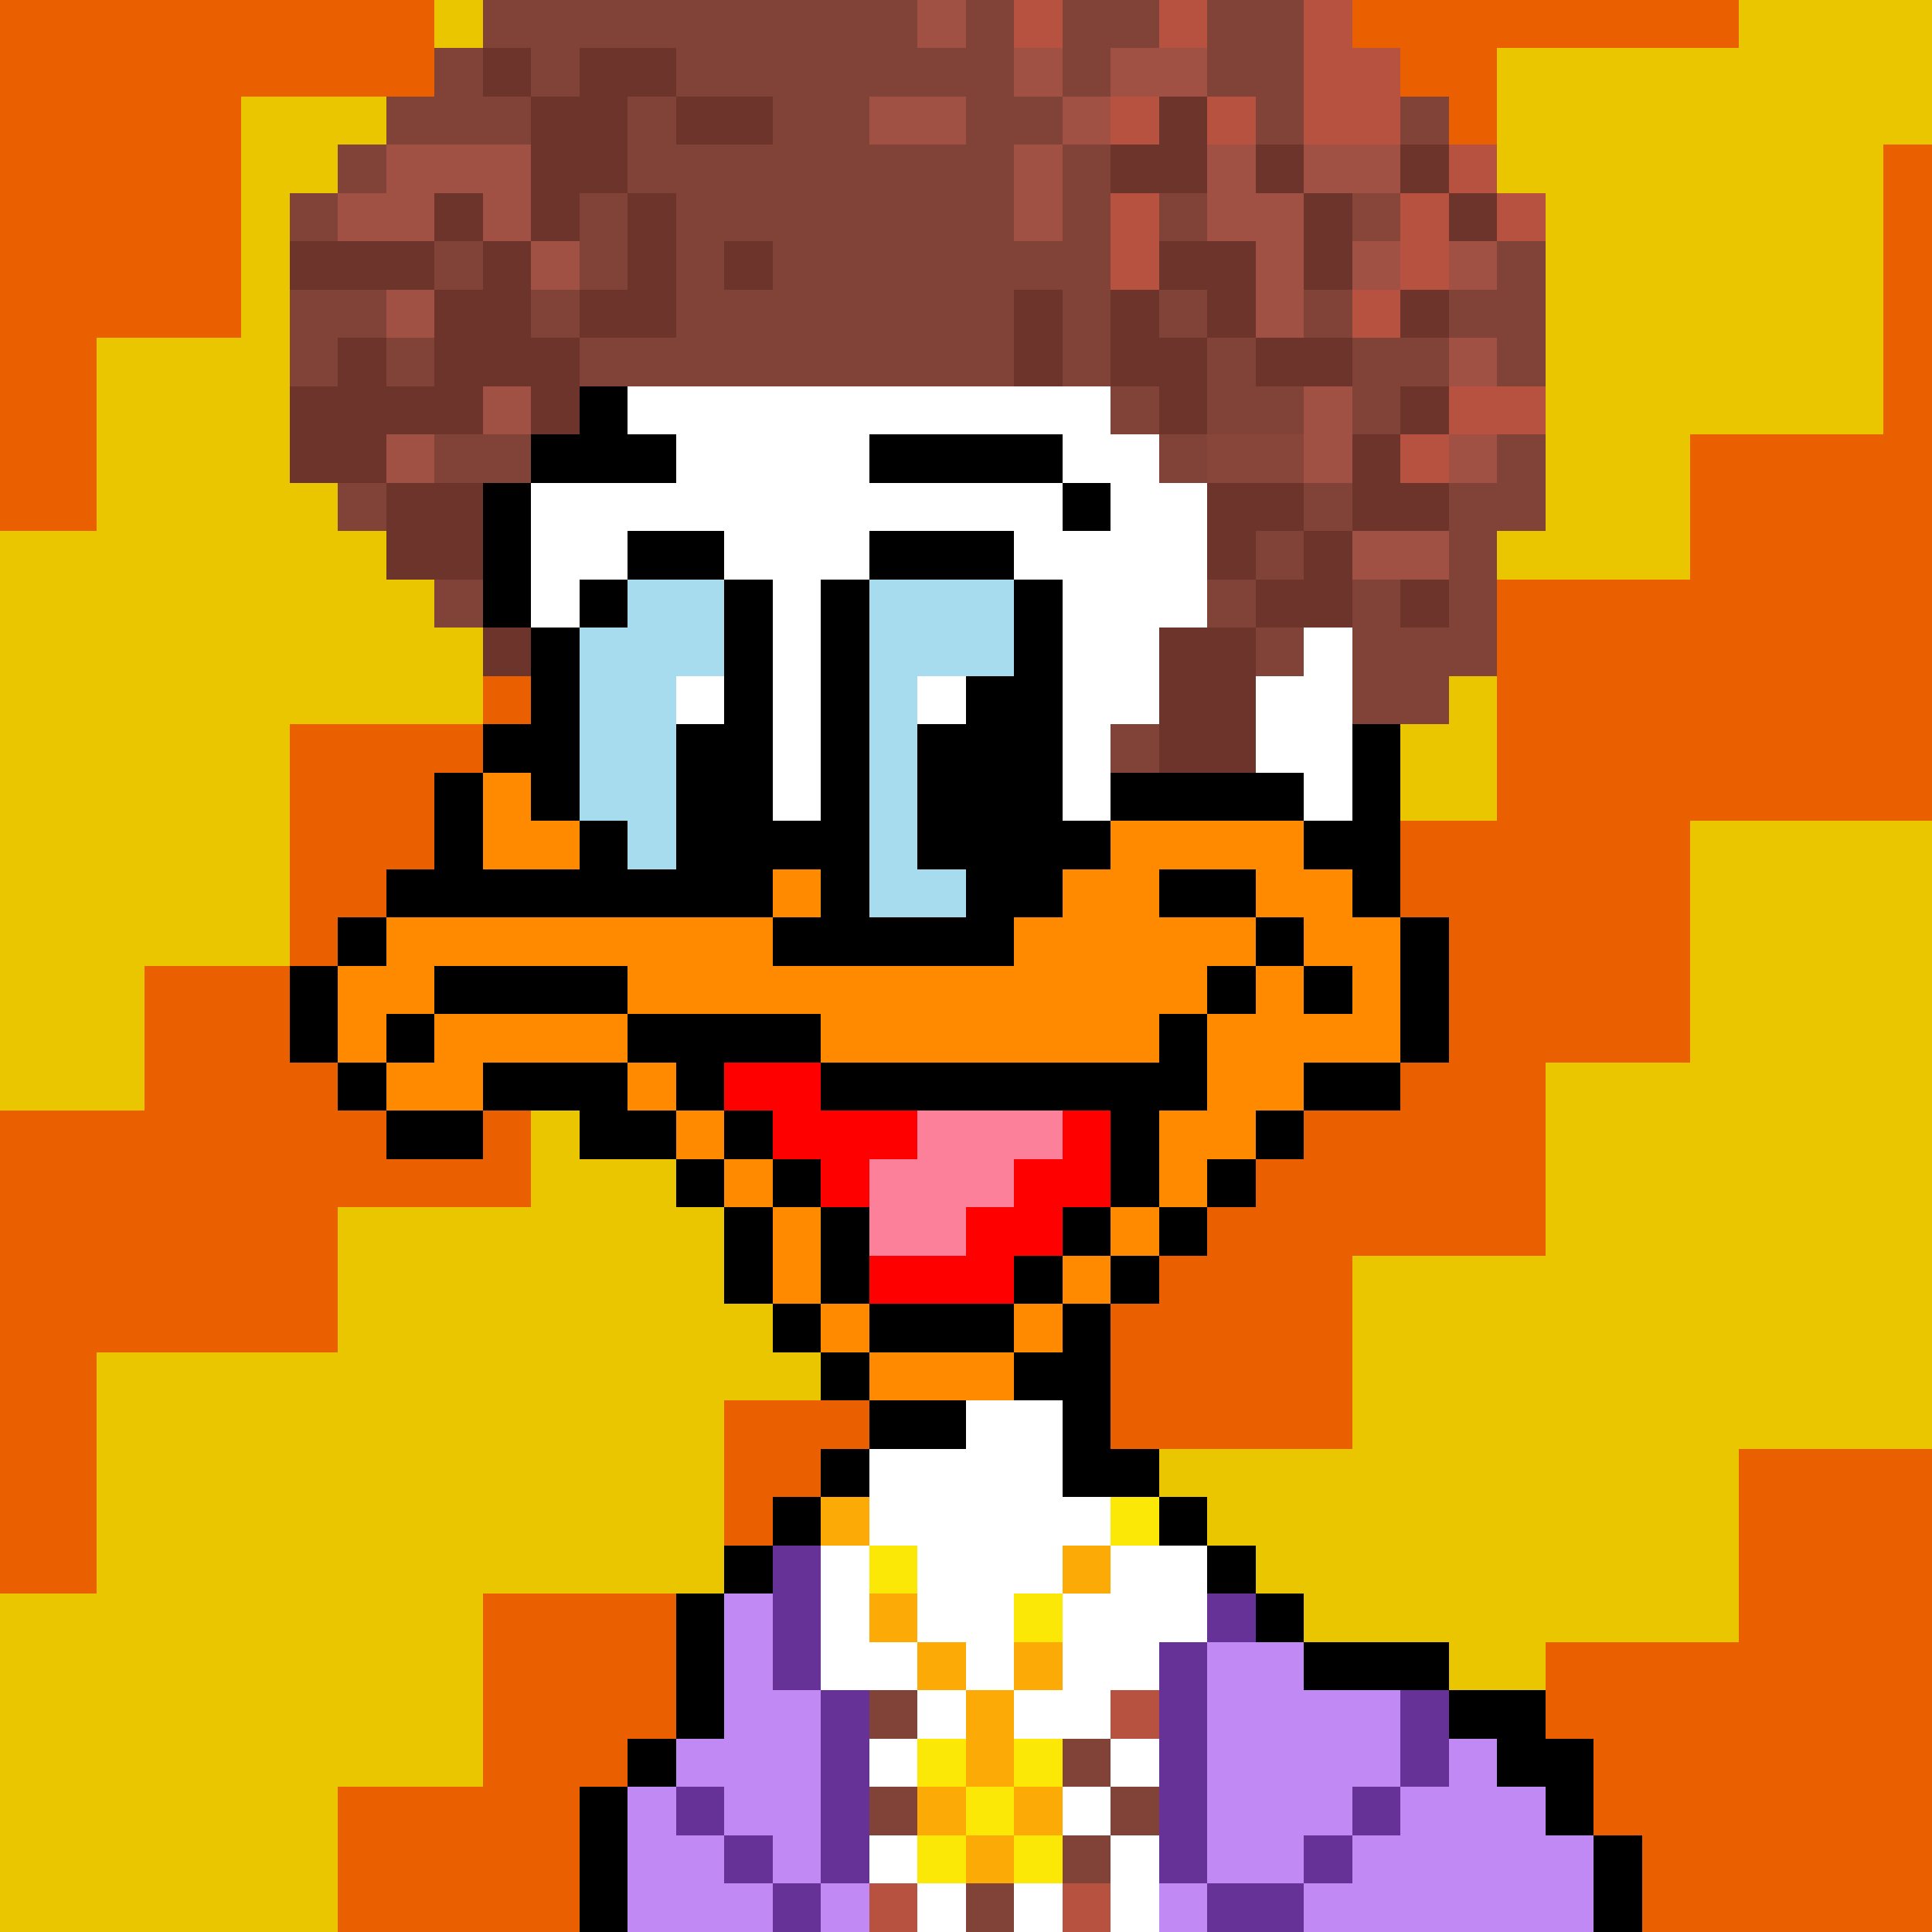 <svg xmlns="http://www.w3.org/2000/svg" viewBox="0 -0.5 40 40" shape-rendering="crispEdges">
<rect x="0" y="-0.5" width="40" height="40" fill="#333333" stroke="none"/>
<path stroke="#ea6000" d="M0 0h9M28 0h8M0 1h9M29 1h2M0 2h5M30 2h1M0 3h5M39 3h1M0 4h5M39 4h1M0 5h5M39 5h1M0 6h5M39 6h1M0 7h2M39 7h1M0 8h2M39 8h1M0 9h2M35 9h5M0 10h2M35 10h5M35 11h5M31 12h9M31 13h9M10 14h1M31 14h9M6 15h4M31 15h9M6 16h3M31 16h9M6 17h3M29 17h6M6 18h2M29 18h6M6 19h1M30 19h5M3 20h3M30 20h5M3 21h3M30 21h5M3 22h4M29 22h3M0 23h8M10 23h1M27 23h5M0 24h11M26 24h6M0 25h7M25 25h7M0 26h7M24 26h4M0 27h7M23 27h5M0 28h2M23 28h5M0 29h2M15 29h3M23 29h5M0 30h2M15 30h2M36 30h4M0 31h2M15 31h1M36 31h4M0 32h2M36 32h4M10 33h4M36 33h4M10 34h4M32 34h8M10 35h4M32 35h8M10 36h3M33 36h7M7 37h5M33 37h7M7 38h5M34 38h6M7 39h5M34 39h6" />
<path stroke="#eac600" d="M9 0h1M36 0h4M31 1h9M5 2h3M31 2h9M5 3h2M31 3h8M5 4h1M32 4h7M5 5h1M32 5h7M5 6h1M32 6h7M2 7h4M32 7h7M2 8h4M32 8h7M2 9h4M32 9h3M2 10h5M32 10h3M0 11h8M31 11h4M0 12h9M0 13h10M0 14h10M30 14h1M0 15h6M29 15h2M0 16h6M29 16h2M0 17h6M35 17h5M0 18h6M35 18h5M0 19h6M35 19h5M0 20h3M35 20h5M0 21h3M35 21h5M0 22h3M32 22h8M11 23h1M32 23h8M11 24h3M32 24h8M7 25h8M32 25h8M7 26h8M28 26h12M7 27h9M28 27h12M2 28h15M28 28h12M2 29h13M28 29h12M2 30h13M24 30h12M2 31h13M25 31h11M2 32h13M26 32h10M0 33h10M27 33h9M0 34h10M30 34h2M0 35h10M0 36h10M0 37h7M0 38h7M0 39h7" />
<path stroke="#814338" d="M10 0h9M20 0h1M22 0h2M25 0h2M9 1h1M11 1h1M14 1h7M22 1h1M25 1h2M8 2h3M13 2h1M16 2h2M20 2h2M26 2h1M29 2h1M7 3h1M13 3h8M22 3h1M6 4h1M12 4h1M14 4h7M22 4h1M24 4h1M9 5h1M12 5h1M14 5h1M16 5h7M31 5h1M6 6h2M11 6h1M14 6h7M22 6h1M24 6h1M27 6h1M30 6h2M6 7h1M8 7h1M12 7h9M22 7h1M25 7h1M28 7h2M31 7h1M23 8h1M25 8h2M28 8h1M9 9h2M24 9h1M31 9h1M7 10h1M27 10h1M30 10h2M26 11h1M30 11h1M9 12h1M25 12h1M28 12h1M30 12h1M26 13h1M28 13h3M28 14h2M23 15h1M18 35h1M22 36h1M18 37h1M23 37h1M22 38h1M20 39h1" />
<path stroke="#a05143" d="M19 0h1M21 1h1M23 1h2M18 2h2M22 2h1M8 3h3M21 3h1M25 3h1M27 3h2M7 4h2M10 4h1M21 4h1M25 4h2M11 5h1M26 5h1M28 5h1M30 5h1M8 6h1M26 6h1M30 7h1M10 8h1M27 8h1M8 9h1M27 9h1M30 9h1M28 11h2" />
<path stroke="#b75240" d="M21 0h1M24 0h1M27 0h1M27 1h2M23 2h1M25 2h1M27 2h2M30 3h1M23 4h1M29 4h1M31 4h1M23 5h1M29 5h1M28 6h1M30 8h2M29 9h1M23 35h1M18 39h1M22 39h1" />
<path stroke="#6c342a" d="M10 1h1M12 1h2M11 2h2M14 2h2M24 2h1M11 3h2M23 3h2M26 3h1M29 3h1M9 4h1M11 4h1M13 4h1M27 4h1M30 4h1M6 5h3M10 5h1M13 5h1M15 5h1M24 5h2M27 5h1M9 6h2M12 6h2M21 6h1M23 6h1M25 6h1M29 6h1M7 7h1M9 7h3M21 7h1M23 7h2M26 7h2M6 8h4M11 8h1M24 8h1M29 8h1M6 9h2M28 9h1M8 10h2M25 10h2M28 10h2M8 11h2M25 11h1M27 11h1M26 12h2M29 12h1M10 13h1M24 13h2M24 14h2M24 15h2" />
<path stroke="#884539" d="M28 4h1M25 9h2" />
<path stroke="#000000" d="M12 8h1M11 9h3M18 9h4M10 10h1M22 10h1M10 11h1M13 11h2M18 11h3M10 12h1M12 12h1M15 12h1M17 12h1M21 12h1M11 13h1M15 13h1M17 13h1M21 13h1M11 14h1M15 14h1M17 14h1M20 14h2M10 15h2M14 15h2M17 15h1M19 15h3M28 15h1M9 16h1M11 16h1M14 16h2M17 16h1M19 16h3M23 16h4M28 16h1M9 17h1M12 17h1M14 17h4M19 17h4M27 17h2M8 18h8M17 18h1M20 18h2M24 18h2M28 18h1M7 19h1M16 19h5M26 19h1M29 19h1M6 20h1M9 20h4M25 20h1M27 20h1M29 20h1M6 21h1M8 21h1M13 21h4M24 21h1M29 21h1M7 22h1M10 22h3M14 22h1M17 22h8M27 22h2M8 23h2M12 23h2M15 23h1M23 23h1M26 23h1M14 24h1M16 24h1M23 24h1M25 24h1M15 25h1M17 25h1M22 25h1M24 25h1M15 26h1M17 26h1M21 26h1M23 26h1M16 27h1M18 27h3M22 27h1M17 28h1M21 28h2M18 29h2M22 29h1M17 30h1M22 30h2M16 31h1M24 31h1M15 32h1M25 32h1M14 33h1M26 33h1M14 34h1M27 34h3M14 35h1M30 35h2M13 36h1M31 36h2M12 37h1M32 37h1M12 38h1M33 38h1M12 39h1M33 39h1" />
<path stroke="#ffffff" d="M13 8h10M14 9h4M22 9h2M11 10h11M23 10h2M11 11h2M15 11h3M21 11h4M11 12h1M16 12h1M22 12h3M16 13h1M22 13h2M27 13h1M14 14h1M16 14h1M19 14h1M22 14h2M26 14h2M16 15h1M22 15h1M26 15h2M16 16h1M22 16h1M27 16h1M20 29h2M18 30h4M18 31h5M17 32h1M19 32h3M23 32h2M17 33h1M19 33h2M22 33h3M17 34h2M20 34h1M22 34h2M19 35h1M21 35h2M18 36h1M23 36h1M22 37h1M18 38h1M23 38h1M19 39h1M21 39h1M23 39h1" />
<path stroke="#a6dcee" d="M13 12h2M18 12h3M12 13h3M18 13h3M12 14h2M18 14h1M12 15h2M18 15h1M12 16h2M18 16h1M13 17h1M18 17h1M18 18h2" />
<path stroke="#ff8a00" d="M10 16h1M10 17h2M23 17h4M16 18h1M22 18h2M26 18h2M8 19h8M21 19h5M27 19h2M7 20h2M13 20h12M26 20h1M28 20h1M7 21h1M9 21h4M17 21h7M25 21h4M8 22h2M13 22h1M25 22h2M14 23h1M24 23h2M15 24h1M24 24h1M16 25h1M23 25h1M16 26h1M22 26h1M17 27h1M21 27h1M18 28h3" />
<path stroke="#ff0000" d="M15 22h2M16 23h3M22 23h1M17 24h1M21 24h2M20 25h2M18 26h3" />
<path stroke="#fc809a" d="M19 23h3M18 24h3M18 25h2" />
<path stroke="#fcab06" d="M17 31h1M22 32h1M18 33h1M19 34h1M21 34h1M20 35h1M20 36h1M19 37h1M21 37h1M20 38h1" />
<path stroke="#fce806" d="M23 31h1M18 32h1M21 33h1M19 36h1M21 36h1M20 37h1M19 38h1M21 38h1" />
<path stroke="#673297" d="M16 32h1M16 33h1M25 33h1M16 34h1M24 34h1M17 35h1M24 35h1M29 35h1M17 36h1M24 36h1M29 36h1M14 37h1M17 37h1M24 37h1M28 37h1M15 38h1M17 38h1M24 38h1M27 38h1M16 39h1M25 39h2" />
<path stroke="#c189f4" d="M15 33h1M15 34h1M25 34h2M15 35h2M25 35h4M14 36h3M25 36h4M30 36h1M13 37h1M15 37h2M25 37h3M29 37h3M13 38h2M16 38h1M25 38h2M28 38h5M13 39h3M17 39h1M24 39h1M27 39h6" />
</svg>